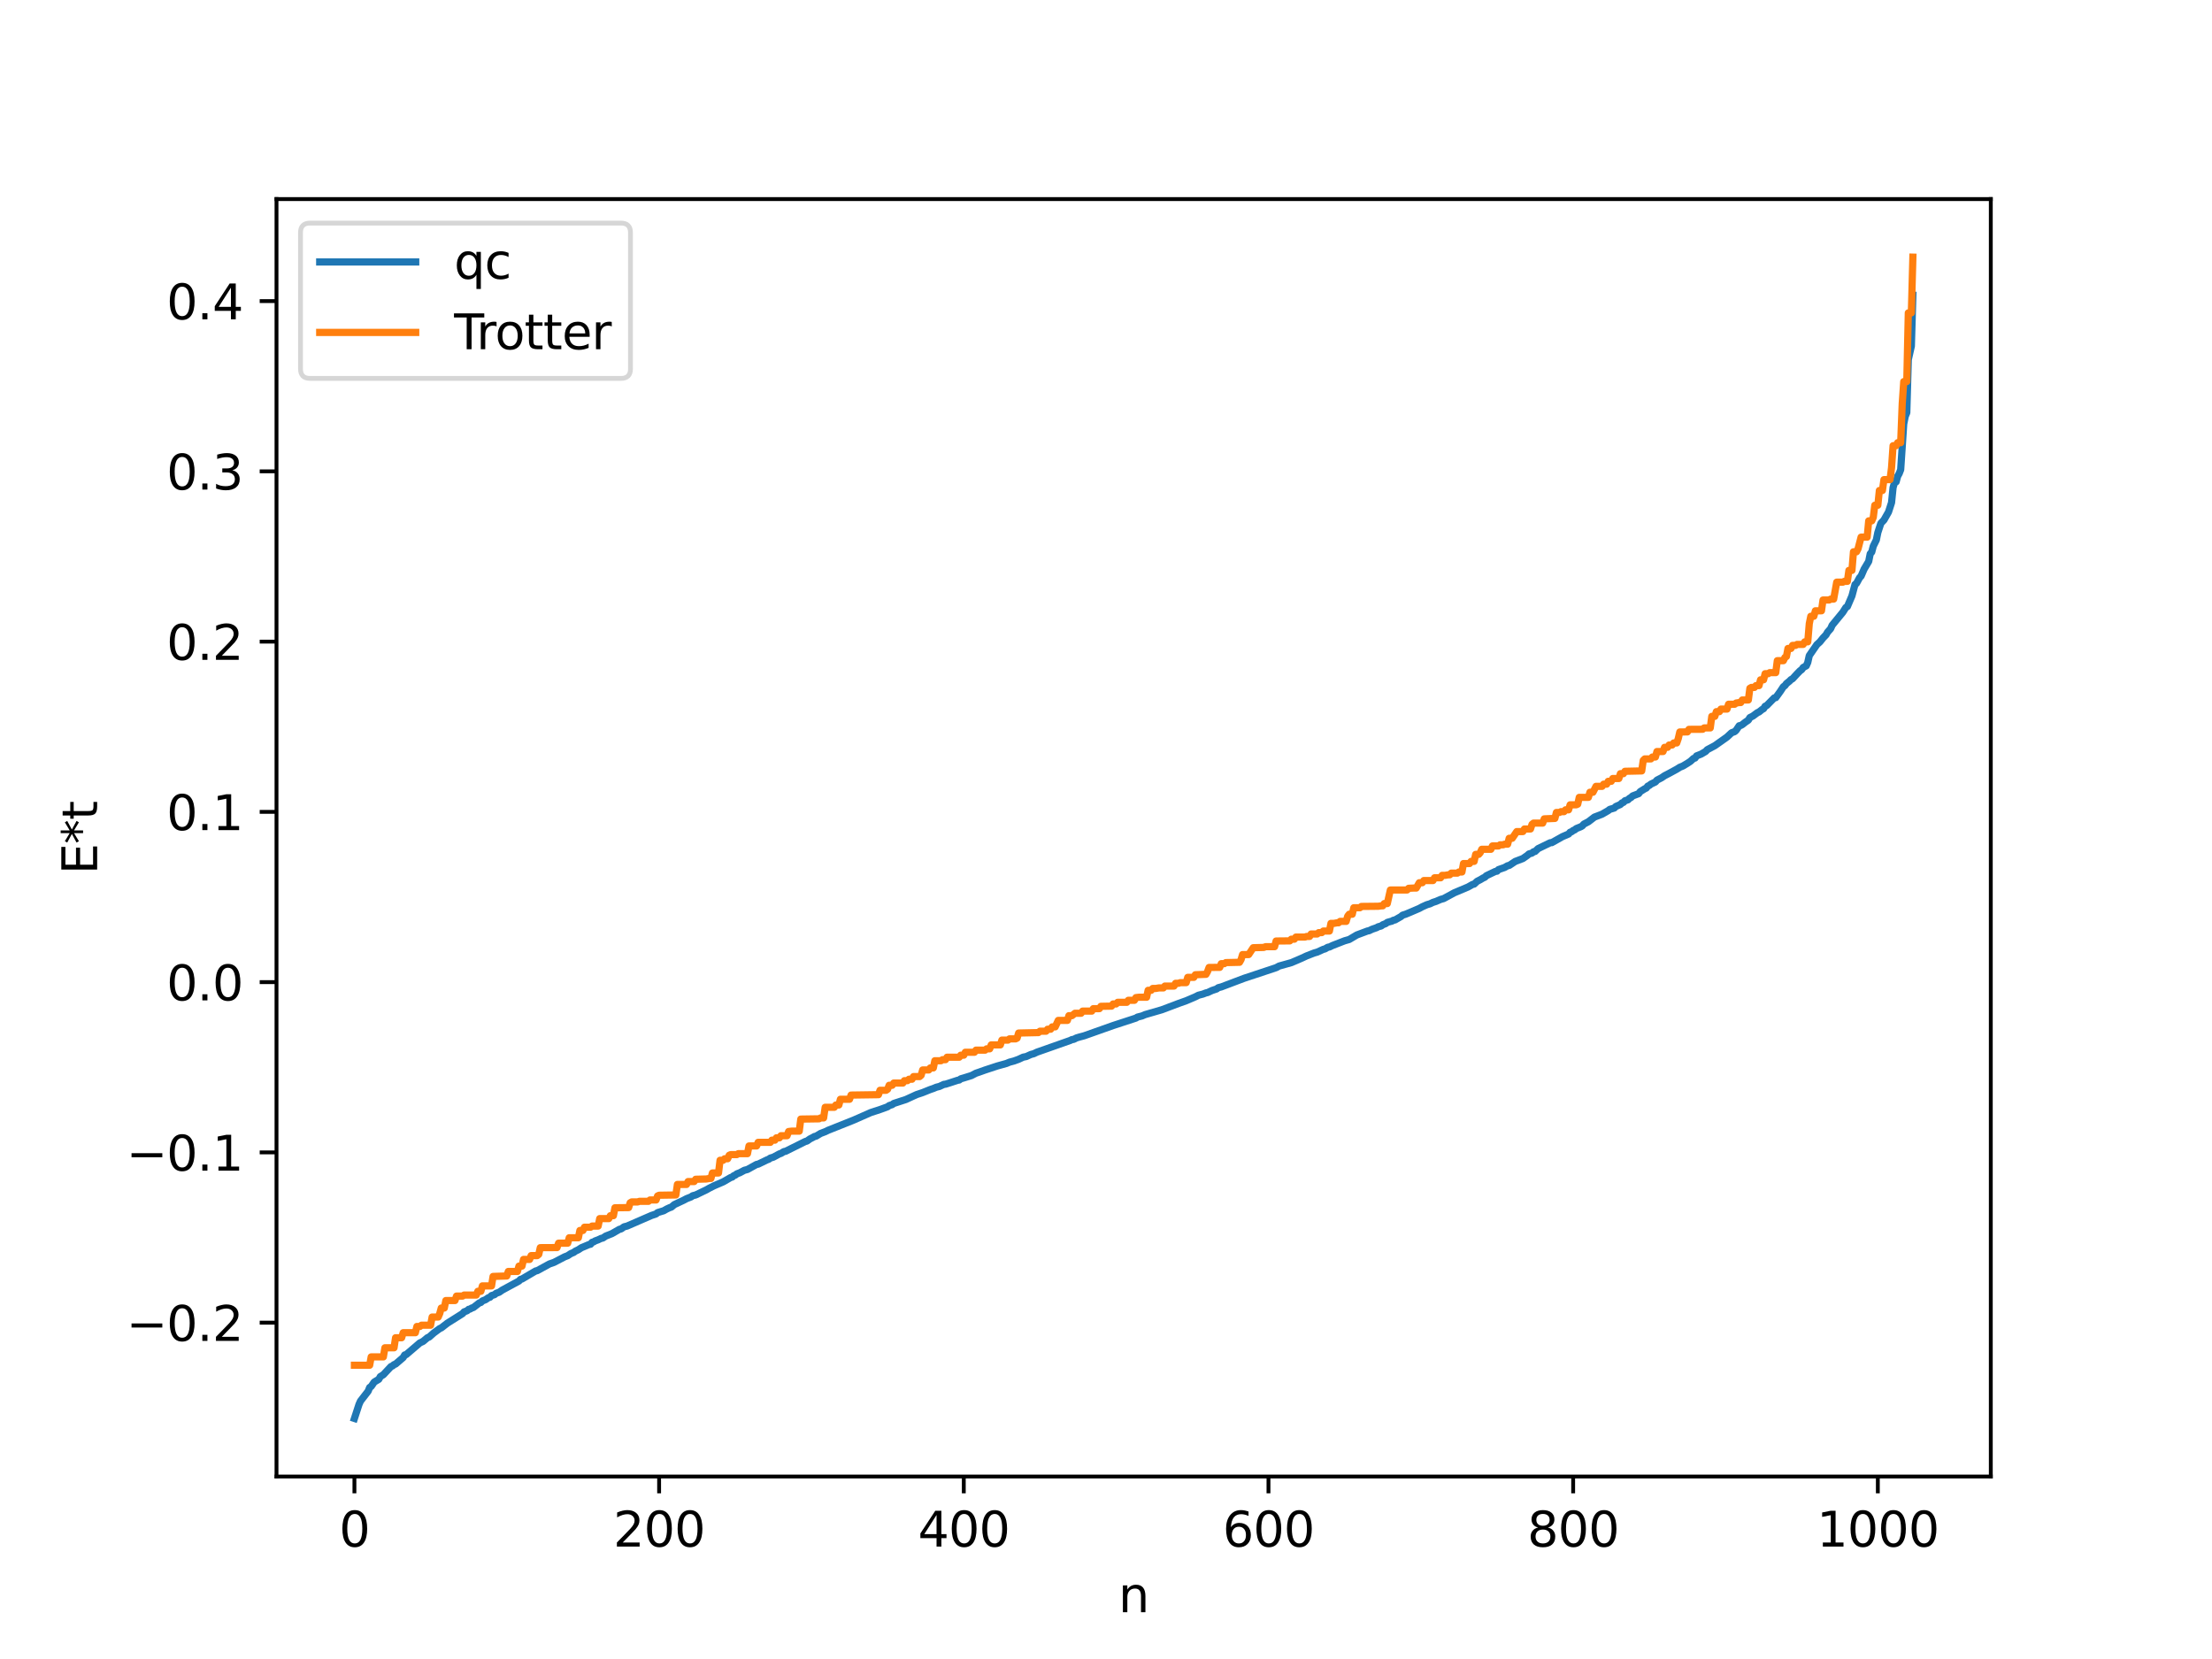 <?xml version="1.0" encoding="utf-8" standalone="no"?>
<!DOCTYPE svg PUBLIC "-//W3C//DTD SVG 1.1//EN"
  "http://www.w3.org/Graphics/SVG/1.1/DTD/svg11.dtd">
<svg xmlns:xlink="http://www.w3.org/1999/xlink" width="460.8pt" height="345.6pt" viewBox="0 0 460.8 345.6" xmlns="http://www.w3.org/2000/svg" version="1.1">
 <defs>
  <style type="text/css">*{stroke-linejoin: round; stroke-linecap: butt}</style>
 </defs>
 <g id="figure_1">
  <g id="patch_1">
   <path d="M 0 345.6 
L 460.8 345.6 
L 460.8 0 
L 0 0 
z
" style="fill: #ffffff"/>
  </g>
  <g id="axes_1">
   <g id="patch_2">
    <path d="M 57.6 307.584 
L 414.72 307.584 
L 414.72 41.472 
L 57.6 41.472 
z
" style="fill: #ffffff"/>
   </g>
   <g id="matplotlib.axis_1">
    <g id="xtick_1">
     <g id="line2d_1">
      <defs>
       <path id="m2628a1f11c" d="M 0 0 
L 0 3.5 
" style="stroke: #000000; stroke-width: 0.8"/>
      </defs>
      <g>
       <use xlink:href="#m2628a1f11c" x="73.833" y="307.584" style="stroke: #000000; stroke-width: 0.8"/>
      </g>
     </g>
     <g id="text_1">
      <!-- 0 -->
      <g transform="translate(70.651 322.182) scale(0.1 -0.1)">
       <defs>
        <path id="DejaVuSans-30" d="M 2034 4250 
Q 1547 4250 1301 3770 
Q 1056 3291 1056 2328 
Q 1056 1369 1301 889 
Q 1547 409 2034 409 
Q 2525 409 2770 889 
Q 3016 1369 3016 2328 
Q 3016 3291 2770 3770 
Q 2525 4250 2034 4250 
z
M 2034 4750 
Q 2819 4750 3233 4129 
Q 3647 3509 3647 2328 
Q 3647 1150 3233 529 
Q 2819 -91 2034 -91 
Q 1250 -91 836 529 
Q 422 1150 422 2328 
Q 422 3509 836 4129 
Q 1250 4750 2034 4750 
z
" transform="scale(0.016)"/>
       </defs>
       <use xlink:href="#DejaVuSans-30"/>
      </g>
     </g>
    </g>
    <g id="xtick_2">
     <g id="line2d_2">
      <g>
       <use xlink:href="#m2628a1f11c" x="137.304" y="307.584" style="stroke: #000000; stroke-width: 0.8"/>
      </g>
     </g>
     <g id="text_2">
      <!-- 200 -->
      <g transform="translate(127.76 322.182) scale(0.1 -0.1)">
       <defs>
        <path id="DejaVuSans-32" d="M 1228 531 
L 3431 531 
L 3431 0 
L 469 0 
L 469 531 
Q 828 903 1448 1529 
Q 2069 2156 2228 2338 
Q 2531 2678 2651 2914 
Q 2772 3150 2772 3378 
Q 2772 3750 2511 3984 
Q 2250 4219 1831 4219 
Q 1534 4219 1204 4116 
Q 875 4013 500 3803 
L 500 4441 
Q 881 4594 1212 4672 
Q 1544 4750 1819 4750 
Q 2544 4750 2975 4387 
Q 3406 4025 3406 3419 
Q 3406 3131 3298 2873 
Q 3191 2616 2906 2266 
Q 2828 2175 2409 1742 
Q 1991 1309 1228 531 
z
" transform="scale(0.016)"/>
       </defs>
       <use xlink:href="#DejaVuSans-32"/>
       <use xlink:href="#DejaVuSans-30" x="63.623"/>
       <use xlink:href="#DejaVuSans-30" x="127.246"/>
      </g>
     </g>
    </g>
    <g id="xtick_3">
     <g id="line2d_3">
      <g>
       <use xlink:href="#m2628a1f11c" x="200.775" y="307.584" style="stroke: #000000; stroke-width: 0.8"/>
      </g>
     </g>
     <g id="text_3">
      <!-- 400 -->
      <g transform="translate(191.231 322.182) scale(0.1 -0.1)">
       <defs>
        <path id="DejaVuSans-34" d="M 2419 4116 
L 825 1625 
L 2419 1625 
L 2419 4116 
z
M 2253 4666 
L 3047 4666 
L 3047 1625 
L 3713 1625 
L 3713 1100 
L 3047 1100 
L 3047 0 
L 2419 0 
L 2419 1100 
L 313 1100 
L 313 1709 
L 2253 4666 
z
" transform="scale(0.016)"/>
       </defs>
       <use xlink:href="#DejaVuSans-34"/>
       <use xlink:href="#DejaVuSans-30" x="63.623"/>
       <use xlink:href="#DejaVuSans-30" x="127.246"/>
      </g>
     </g>
    </g>
    <g id="xtick_4">
     <g id="line2d_4">
      <g>
       <use xlink:href="#m2628a1f11c" x="264.246" y="307.584" style="stroke: #000000; stroke-width: 0.8"/>
      </g>
     </g>
     <g id="text_4">
      <!-- 600 -->
      <g transform="translate(254.702 322.182) scale(0.1 -0.1)">
       <defs>
        <path id="DejaVuSans-36" d="M 2113 2584 
Q 1688 2584 1439 2293 
Q 1191 2003 1191 1497 
Q 1191 994 1439 701 
Q 1688 409 2113 409 
Q 2538 409 2786 701 
Q 3034 994 3034 1497 
Q 3034 2003 2786 2293 
Q 2538 2584 2113 2584 
z
M 3366 4563 
L 3366 3988 
Q 3128 4100 2886 4159 
Q 2644 4219 2406 4219 
Q 1781 4219 1451 3797 
Q 1122 3375 1075 2522 
Q 1259 2794 1537 2939 
Q 1816 3084 2150 3084 
Q 2853 3084 3261 2657 
Q 3669 2231 3669 1497 
Q 3669 778 3244 343 
Q 2819 -91 2113 -91 
Q 1303 -91 875 529 
Q 447 1150 447 2328 
Q 447 3434 972 4092 
Q 1497 4750 2381 4750 
Q 2619 4750 2861 4703 
Q 3103 4656 3366 4563 
z
" transform="scale(0.016)"/>
       </defs>
       <use xlink:href="#DejaVuSans-36"/>
       <use xlink:href="#DejaVuSans-30" x="63.623"/>
       <use xlink:href="#DejaVuSans-30" x="127.246"/>
      </g>
     </g>
    </g>
    <g id="xtick_5">
     <g id="line2d_5">
      <g>
       <use xlink:href="#m2628a1f11c" x="327.717" y="307.584" style="stroke: #000000; stroke-width: 0.8"/>
      </g>
     </g>
     <g id="text_5">
      <!-- 800 -->
      <g transform="translate(318.173 322.182) scale(0.1 -0.1)">
       <defs>
        <path id="DejaVuSans-38" d="M 2034 2216 
Q 1584 2216 1326 1975 
Q 1069 1734 1069 1313 
Q 1069 891 1326 650 
Q 1584 409 2034 409 
Q 2484 409 2743 651 
Q 3003 894 3003 1313 
Q 3003 1734 2745 1975 
Q 2488 2216 2034 2216 
z
M 1403 2484 
Q 997 2584 770 2862 
Q 544 3141 544 3541 
Q 544 4100 942 4425 
Q 1341 4750 2034 4750 
Q 2731 4750 3128 4425 
Q 3525 4100 3525 3541 
Q 3525 3141 3298 2862 
Q 3072 2584 2669 2484 
Q 3125 2378 3379 2068 
Q 3634 1759 3634 1313 
Q 3634 634 3220 271 
Q 2806 -91 2034 -91 
Q 1263 -91 848 271 
Q 434 634 434 1313 
Q 434 1759 690 2068 
Q 947 2378 1403 2484 
z
M 1172 3481 
Q 1172 3119 1398 2916 
Q 1625 2713 2034 2713 
Q 2441 2713 2670 2916 
Q 2900 3119 2900 3481 
Q 2900 3844 2670 4047 
Q 2441 4250 2034 4250 
Q 1625 4250 1398 4047 
Q 1172 3844 1172 3481 
z
" transform="scale(0.016)"/>
       </defs>
       <use xlink:href="#DejaVuSans-38"/>
       <use xlink:href="#DejaVuSans-30" x="63.623"/>
       <use xlink:href="#DejaVuSans-30" x="127.246"/>
      </g>
     </g>
    </g>
    <g id="xtick_6">
     <g id="line2d_6">
      <g>
       <use xlink:href="#m2628a1f11c" x="391.188" y="307.584" style="stroke: #000000; stroke-width: 0.8"/>
      </g>
     </g>
     <g id="text_6">
      <!-- 1000 -->
      <g transform="translate(378.463 322.182) scale(0.1 -0.1)">
       <defs>
        <path id="DejaVuSans-31" d="M 794 531 
L 1825 531 
L 1825 4091 
L 703 3866 
L 703 4441 
L 1819 4666 
L 2450 4666 
L 2450 531 
L 3481 531 
L 3481 0 
L 794 0 
L 794 531 
z
" transform="scale(0.016)"/>
       </defs>
       <use xlink:href="#DejaVuSans-31"/>
       <use xlink:href="#DejaVuSans-30" x="63.623"/>
       <use xlink:href="#DejaVuSans-30" x="127.246"/>
       <use xlink:href="#DejaVuSans-30" x="190.869"/>
      </g>
     </g>
    </g>
    <g id="text_7">
     <!-- n -->
     <g transform="translate(232.991 335.861) scale(0.1 -0.1)">
      <defs>
       <path id="DejaVuSans-6e" d="M 3513 2113 
L 3513 0 
L 2938 0 
L 2938 2094 
Q 2938 2591 2744 2837 
Q 2550 3084 2163 3084 
Q 1697 3084 1428 2787 
Q 1159 2491 1159 1978 
L 1159 0 
L 581 0 
L 581 3500 
L 1159 3500 
L 1159 2956 
Q 1366 3272 1645 3428 
Q 1925 3584 2291 3584 
Q 2894 3584 3203 3211 
Q 3513 2838 3513 2113 
z
" transform="scale(0.016)"/>
      </defs>
      <use xlink:href="#DejaVuSans-6e"/>
     </g>
    </g>
   </g>
   <g id="matplotlib.axis_2">
    <g id="ytick_1">
     <g id="line2d_7">
      <defs>
       <path id="ma7d7e58a22" d="M 0 0 
L -3.5 0 
" style="stroke: #000000; stroke-width: 0.8"/>
      </defs>
      <g>
       <use xlink:href="#ma7d7e58a22" x="57.6" y="275.534" style="stroke: #000000; stroke-width: 0.8"/>
      </g>
     </g>
     <g id="text_8">
      <!-- −0.2 -->
      <g transform="translate(26.317 279.334) scale(0.1 -0.1)">
       <defs>
        <path id="DejaVuSans-2212" d="M 678 2272 
L 4684 2272 
L 4684 1741 
L 678 1741 
L 678 2272 
z
" transform="scale(0.016)"/>
        <path id="DejaVuSans-2e" d="M 684 794 
L 1344 794 
L 1344 0 
L 684 0 
L 684 794 
z
" transform="scale(0.016)"/>
       </defs>
       <use xlink:href="#DejaVuSans-2212"/>
       <use xlink:href="#DejaVuSans-30" x="83.789"/>
       <use xlink:href="#DejaVuSans-2e" x="147.412"/>
       <use xlink:href="#DejaVuSans-32" x="179.199"/>
      </g>
     </g>
    </g>
    <g id="ytick_2">
     <g id="line2d_8">
      <g>
       <use xlink:href="#ma7d7e58a22" x="57.6" y="240.065" style="stroke: #000000; stroke-width: 0.8"/>
      </g>
     </g>
     <g id="text_9">
      <!-- −0.1 -->
      <g transform="translate(26.317 243.865) scale(0.1 -0.1)">
       <use xlink:href="#DejaVuSans-2212"/>
       <use xlink:href="#DejaVuSans-30" x="83.789"/>
       <use xlink:href="#DejaVuSans-2e" x="147.412"/>
       <use xlink:href="#DejaVuSans-31" x="179.199"/>
      </g>
     </g>
    </g>
    <g id="ytick_3">
     <g id="line2d_9">
      <g>
       <use xlink:href="#ma7d7e58a22" x="57.6" y="204.596" style="stroke: #000000; stroke-width: 0.8"/>
      </g>
     </g>
     <g id="text_10">
      <!-- 0.0 -->
      <g transform="translate(34.697 208.395) scale(0.1 -0.1)">
       <use xlink:href="#DejaVuSans-30"/>
       <use xlink:href="#DejaVuSans-2e" x="63.623"/>
       <use xlink:href="#DejaVuSans-30" x="95.41"/>
      </g>
     </g>
    </g>
    <g id="ytick_4">
     <g id="line2d_10">
      <g>
       <use xlink:href="#ma7d7e58a22" x="57.6" y="169.127" style="stroke: #000000; stroke-width: 0.8"/>
      </g>
     </g>
     <g id="text_11">
      <!-- 0.1 -->
      <g transform="translate(34.697 172.926) scale(0.1 -0.1)">
       <use xlink:href="#DejaVuSans-30"/>
       <use xlink:href="#DejaVuSans-2e" x="63.623"/>
       <use xlink:href="#DejaVuSans-31" x="95.41"/>
      </g>
     </g>
    </g>
    <g id="ytick_5">
     <g id="line2d_11">
      <g>
       <use xlink:href="#ma7d7e58a22" x="57.6" y="133.658" style="stroke: #000000; stroke-width: 0.8"/>
      </g>
     </g>
     <g id="text_12">
      <!-- 0.2 -->
      <g transform="translate(34.697 137.457) scale(0.1 -0.1)">
       <use xlink:href="#DejaVuSans-30"/>
       <use xlink:href="#DejaVuSans-2e" x="63.623"/>
       <use xlink:href="#DejaVuSans-32" x="95.41"/>
      </g>
     </g>
    </g>
    <g id="ytick_6">
     <g id="line2d_12">
      <g>
       <use xlink:href="#ma7d7e58a22" x="57.6" y="98.189" style="stroke: #000000; stroke-width: 0.8"/>
      </g>
     </g>
     <g id="text_13">
      <!-- 0.3 -->
      <g transform="translate(34.697 101.988) scale(0.1 -0.1)">
       <defs>
        <path id="DejaVuSans-33" d="M 2597 2516 
Q 3050 2419 3304 2112 
Q 3559 1806 3559 1356 
Q 3559 666 3084 287 
Q 2609 -91 1734 -91 
Q 1441 -91 1130 -33 
Q 819 25 488 141 
L 488 750 
Q 750 597 1062 519 
Q 1375 441 1716 441 
Q 2309 441 2620 675 
Q 2931 909 2931 1356 
Q 2931 1769 2642 2001 
Q 2353 2234 1838 2234 
L 1294 2234 
L 1294 2753 
L 1863 2753 
Q 2328 2753 2575 2939 
Q 2822 3125 2822 3475 
Q 2822 3834 2567 4026 
Q 2313 4219 1838 4219 
Q 1578 4219 1281 4162 
Q 984 4106 628 3988 
L 628 4550 
Q 988 4650 1302 4700 
Q 1616 4750 1894 4750 
Q 2613 4750 3031 4423 
Q 3450 4097 3450 3541 
Q 3450 3153 3228 2886 
Q 3006 2619 2597 2516 
z
" transform="scale(0.016)"/>
       </defs>
       <use xlink:href="#DejaVuSans-30"/>
       <use xlink:href="#DejaVuSans-2e" x="63.623"/>
       <use xlink:href="#DejaVuSans-33" x="95.41"/>
      </g>
     </g>
    </g>
    <g id="ytick_7">
     <g id="line2d_13">
      <g>
       <use xlink:href="#ma7d7e58a22" x="57.6" y="62.72" style="stroke: #000000; stroke-width: 0.8"/>
      </g>
     </g>
     <g id="text_14">
      <!-- 0.4 -->
      <g transform="translate(34.697 66.519) scale(0.1 -0.1)">
       <use xlink:href="#DejaVuSans-30"/>
       <use xlink:href="#DejaVuSans-2e" x="63.623"/>
       <use xlink:href="#DejaVuSans-34" x="95.41"/>
      </g>
     </g>
    </g>
    <g id="text_15">
     <!-- E*t -->
     <g transform="translate(20.238 182.148) rotate(-90) scale(0.1 -0.1)">
      <defs>
       <path id="DejaVuSans-45" d="M 628 4666 
L 3578 4666 
L 3578 4134 
L 1259 4134 
L 1259 2753 
L 3481 2753 
L 3481 2222 
L 1259 2222 
L 1259 531 
L 3634 531 
L 3634 0 
L 628 0 
L 628 4666 
z
" transform="scale(0.016)"/>
       <path id="DejaVuSans-2a" d="M 3009 3897 
L 1888 3291 
L 3009 2681 
L 2828 2375 
L 1778 3009 
L 1778 1831 
L 1422 1831 
L 1422 3009 
L 372 2375 
L 191 2681 
L 1313 3291 
L 191 3897 
L 372 4206 
L 1422 3572 
L 1422 4750 
L 1778 4750 
L 1778 3572 
L 2828 4206 
L 3009 3897 
z
" transform="scale(0.016)"/>
       <path id="DejaVuSans-74" d="M 1172 4494 
L 1172 3500 
L 2356 3500 
L 2356 3053 
L 1172 3053 
L 1172 1153 
Q 1172 725 1289 603 
Q 1406 481 1766 481 
L 2356 481 
L 2356 0 
L 1766 0 
Q 1100 0 847 248 
Q 594 497 594 1153 
L 594 3053 
L 172 3053 
L 172 3500 
L 594 3500 
L 594 4494 
L 1172 4494 
z
" transform="scale(0.016)"/>
      </defs>
      <use xlink:href="#DejaVuSans-45"/>
      <use xlink:href="#DejaVuSans-2a" x="63.184"/>
      <use xlink:href="#DejaVuSans-74" x="113.184"/>
     </g>
    </g>
   </g>
   <g id="line2d_14">
    <path d="M 73.833 295.488 
L 74.785 292.566 
L 75.102 291.859 
L 76.689 289.814 
L 77.006 289.036 
L 77.324 288.82 
L 77.958 287.902 
L 78.91 287.333 
L 79.228 286.77 
L 79.862 286.375 
L 81.449 284.677 
L 81.767 284.556 
L 82.084 284.268 
L 82.401 284.162 
L 83.988 282.801 
L 84.305 282.257 
L 84.623 282.181 
L 87.479 279.739 
L 88.114 279.448 
L 89.066 278.651 
L 89.383 278.546 
L 90.335 277.698 
L 91.605 276.759 
L 91.922 276.627 
L 93.191 275.644 
L 96.365 273.644 
L 96.682 273.285 
L 97.317 273.047 
L 97.634 272.757 
L 97.952 272.696 
L 98.269 272.477 
L 98.586 272.4 
L 99.856 271.417 
L 100.173 271.327 
L 100.491 271.007 
L 101.125 270.762 
L 101.76 270.329 
L 102.077 270.241 
L 102.395 269.893 
L 103.029 269.702 
L 103.347 269.421 
L 103.981 269.2 
L 104.616 268.756 
L 108.107 266.863 
L 108.424 266.519 
L 108.742 266.439 
L 111.598 264.76 
L 111.915 264.701 
L 114.454 263.309 
L 115.406 262.978 
L 117.628 261.822 
L 118.262 261.578 
L 118.897 261.159 
L 119.532 260.889 
L 119.849 260.645 
L 120.484 260.342 
L 121.119 259.922 
L 121.753 259.662 
L 122.705 259.26 
L 123.023 259.199 
L 123.34 258.793 
L 123.658 258.709 
L 123.975 258.509 
L 124.61 258.274 
L 125.244 257.97 
L 125.562 257.92 
L 126.196 257.495 
L 127.466 256.992 
L 129.053 256.08 
L 129.37 256.018 
L 130.005 255.57 
L 130.639 255.41 
L 135.717 253.202 
L 136.669 252.887 
L 136.986 252.608 
L 138.256 252.225 
L 138.891 251.86 
L 139.525 251.566 
L 139.843 251.472 
L 140.477 250.939 
L 142.381 250.046 
L 143.016 249.708 
L 143.968 249.336 
L 144.286 249.097 
L 144.92 248.936 
L 147.142 247.87 
L 147.777 247.509 
L 148.729 247.028 
L 150.633 246.212 
L 152.22 245.296 
L 152.537 245.202 
L 152.854 244.912 
L 153.172 244.804 
L 153.489 244.54 
L 154.124 244.3 
L 155.076 243.789 
L 155.71 243.624 
L 157.615 242.567 
L 157.932 242.519 
L 159.836 241.6 
L 160.153 241.493 
L 160.471 241.25 
L 161.105 241.06 
L 162.375 240.372 
L 162.692 240.275 
L 163.327 239.887 
L 163.644 239.841 
L 167.77 237.787 
L 168.087 237.712 
L 168.722 237.262 
L 169.357 236.94 
L 169.674 236.749 
L 169.991 236.692 
L 170.943 236.116 
L 171.896 235.755 
L 172.53 235.45 
L 177.291 233.553 
L 177.925 233.295 
L 181.416 231.756 
L 183.32 231.14 
L 184.907 230.56 
L 185.224 230.315 
L 185.859 230.113 
L 186.177 229.874 
L 188.715 229.048 
L 189.667 228.611 
L 190.937 228.027 
L 192.206 227.604 
L 193.793 226.966 
L 194.428 226.752 
L 195.062 226.486 
L 195.697 226.326 
L 196.649 225.886 
L 196.967 225.86 
L 197.919 225.559 
L 199.505 225.039 
L 199.823 224.988 
L 200.14 224.739 
L 200.775 224.556 
L 202.362 224.062 
L 203.314 223.567 
L 203.948 223.356 
L 205.218 222.901 
L 207.757 222.066 
L 209.661 221.535 
L 210.296 221.271 
L 211.248 221.017 
L 212.2 220.669 
L 213.152 220.225 
L 213.786 220.1 
L 214.739 219.669 
L 215.373 219.498 
L 216.008 219.187 
L 216.643 218.965 
L 222.99 216.728 
L 223.307 216.555 
L 223.624 216.533 
L 224.259 216.217 
L 224.894 216.028 
L 225.846 215.776 
L 231.876 213.639 
L 236.636 212.085 
L 236.953 211.879 
L 237.905 211.636 
L 238.54 211.364 
L 242.031 210.351 
L 245.522 209.033 
L 247.109 208.469 
L 249.013 207.656 
L 249.648 207.327 
L 250.6 207.082 
L 251.234 206.836 
L 251.552 206.774 
L 252.504 206.331 
L 253.456 206.015 
L 253.773 205.757 
L 254.408 205.597 
L 259.168 203.797 
L 265.833 201.587 
L 266.467 201.244 
L 269.006 200.536 
L 270.276 199.997 
L 271.228 199.581 
L 272.18 199.137 
L 273.767 198.521 
L 274.401 198.342 
L 275.671 197.763 
L 275.988 197.687 
L 276.623 197.321 
L 276.94 197.281 
L 277.575 196.97 
L 280.114 195.983 
L 281.066 195.711 
L 282.653 194.772 
L 284.874 193.94 
L 285.191 193.888 
L 285.826 193.58 
L 286.778 193.252 
L 287.096 193.066 
L 287.73 192.897 
L 288.048 192.648 
L 288.682 192.4 
L 289 192.15 
L 289.634 191.969 
L 289.952 191.896 
L 290.269 191.698 
L 290.586 191.655 
L 291.856 190.929 
L 292.173 190.649 
L 292.808 190.451 
L 293.76 190.056 
L 295.664 189.238 
L 296.299 188.891 
L 297.251 188.468 
L 297.886 188.281 
L 298.52 187.979 
L 299.155 187.776 
L 300.107 187.365 
L 300.742 187.189 
L 302.963 185.981 
L 305.82 184.777 
L 306.772 184.238 
L 307.089 184.175 
L 307.724 183.586 
L 308.358 183.263 
L 308.993 182.884 
L 309.31 182.756 
L 309.628 182.432 
L 311.532 181.526 
L 311.849 181.486 
L 312.167 181.153 
L 313.436 180.713 
L 314.071 180.343 
L 314.388 180.296 
L 315.658 179.45 
L 317.244 178.849 
L 318.196 178.181 
L 318.514 177.892 
L 319.148 177.711 
L 319.466 177.439 
L 319.783 177.379 
L 320.418 176.778 
L 322.957 175.55 
L 323.274 175.534 
L 325.496 174.285 
L 326.765 173.742 
L 327.082 173.368 
L 327.4 173.266 
L 327.717 173.002 
L 328.034 172.886 
L 328.352 172.615 
L 329.304 172.228 
L 329.621 172.046 
L 329.939 171.681 
L 330.891 171.183 
L 332.16 170.208 
L 332.795 169.972 
L 333.747 169.603 
L 335.016 168.869 
L 335.334 168.608 
L 335.968 168.425 
L 336.286 168.327 
L 336.603 168.006 
L 337.555 167.595 
L 337.872 167.27 
L 338.19 167.153 
L 338.507 166.813 
L 339.142 166.614 
L 339.459 166.294 
L 339.777 166.135 
L 340.094 165.81 
L 341.363 165.336 
L 341.681 164.91 
L 342.633 164.318 
L 342.95 164.169 
L 343.267 163.759 
L 343.585 163.621 
L 343.902 163.353 
L 344.854 162.903 
L 345.172 162.521 
L 346.124 162.03 
L 346.758 161.601 
L 347.71 161.106 
L 349.297 160.242 
L 349.932 159.838 
L 350.567 159.581 
L 351.519 159.01 
L 352.153 158.59 
L 352.788 158.005 
L 353.105 157.922 
L 353.423 157.467 
L 354.375 157.094 
L 355.327 156.536 
L 355.644 156.181 
L 357.231 155.335 
L 359.77 153.538 
L 360.722 152.646 
L 361.357 152.419 
L 361.674 152.123 
L 362.309 151.183 
L 362.626 151.128 
L 362.943 150.951 
L 363.578 150.449 
L 364.213 150.017 
L 364.53 149.484 
L 365.165 149.16 
L 366.117 148.452 
L 366.434 148.319 
L 367.069 147.805 
L 367.386 147.635 
L 367.704 147.123 
L 368.021 146.992 
L 369.608 145.384 
L 369.925 145.336 
L 370.877 144.018 
L 371.512 143.05 
L 371.829 142.835 
L 372.147 142.404 
L 372.781 141.895 
L 373.099 141.567 
L 373.416 141.404 
L 374.368 140.367 
L 375.003 139.715 
L 375.32 139.506 
L 375.638 139.048 
L 376.272 138.708 
L 376.59 137.995 
L 376.907 136.575 
L 378.494 134.279 
L 379.129 133.705 
L 379.763 132.906 
L 380.398 132.24 
L 380.715 131.689 
L 381.35 130.97 
L 381.667 130.258 
L 383.889 127.551 
L 384.524 126.552 
L 384.841 126.365 
L 385.793 124.144 
L 386.428 121.768 
L 386.745 121.523 
L 387.38 120.352 
L 387.697 120.02 
L 388.332 118.547 
L 389.284 116.948 
L 389.601 115.367 
L 389.919 114.998 
L 390.236 113.777 
L 390.871 112.493 
L 391.188 110.933 
L 391.823 109.004 
L 392.458 108.335 
L 393.41 106.661 
L 394.044 104.7 
L 394.362 101.573 
L 394.679 100.462 
L 394.996 100.38 
L 395.314 99.213 
L 395.631 98.648 
L 395.948 97.835 
L 396.583 88.299 
L 396.9 86.727 
L 397.218 85.968 
L 397.535 74.907 
L 398.17 72.1 
L 398.487 61.508 
L 398.487 61.508 
" clip-path="url(#p51b6025a6f)" style="fill: none; stroke: #1f77b4; stroke-width: 1.5; stroke-linecap: square"/>
   </g>
   <g id="line2d_15">
    <path d="M 73.833 284.402 
L 77.006 284.402 
L 77.324 282.666 
L 79.862 282.666 
L 80.18 280.771 
L 82.084 280.771 
L 82.401 278.678 
L 83.671 278.678 
L 83.988 277.628 
L 86.527 277.628 
L 86.844 276.327 
L 87.479 276.327 
L 87.796 276.067 
L 89.7 276.067 
L 90.018 274.364 
L 91.287 274.364 
L 91.605 273.626 
L 91.922 272.49 
L 92.557 272.49 
L 92.874 270.929 
L 94.778 270.929 
L 95.096 269.998 
L 96.365 269.998 
L 96.682 269.781 
L 99.221 269.781 
L 99.539 269.004 
L 100.173 269.004 
L 100.491 267.874 
L 102.395 267.874 
L 102.712 265.904 
L 105.568 265.811 
L 105.886 264.87 
L 107.79 264.87 
L 108.107 263.754 
L 108.742 263.754 
L 109.059 262.361 
L 110.329 262.361 
L 110.646 261.568 
L 111.915 261.568 
L 112.233 261.303 
L 112.55 259.911 
L 116.041 259.893 
L 116.358 258.976 
L 118.262 258.976 
L 118.58 257.849 
L 120.484 257.849 
L 120.801 256.331 
L 121.436 256.331 
L 121.753 255.65 
L 123.023 255.65 
L 123.34 255.412 
L 124.61 255.412 
L 124.927 253.857 
L 126.831 253.857 
L 127.148 253.253 
L 127.783 253.253 
L 128.1 251.602 
L 130.957 251.565 
L 131.274 250.565 
L 131.591 250.386 
L 132.861 250.386 
L 133.178 250.259 
L 135.082 250.259 
L 135.4 249.98 
L 136.669 249.98 
L 136.986 249.137 
L 137.304 248.989 
L 140.795 248.933 
L 141.112 246.743 
L 143.016 246.743 
L 143.334 246.139 
L 144.603 246.139 
L 144.92 245.661 
L 147.142 245.604 
L 147.777 245.493 
L 148.094 245.493 
L 148.411 244.353 
L 149.681 244.353 
L 149.998 241.708 
L 150.633 241.708 
L 150.95 241.388 
L 151.585 241.388 
L 151.902 240.666 
L 152.22 240.526 
L 153.489 240.526 
L 153.806 240.329 
L 155.71 240.329 
L 156.028 238.726 
L 157.615 238.719 
L 157.932 237.972 
L 160.471 237.972 
L 160.788 237.519 
L 161.423 237.519 
L 161.74 237.03 
L 162.375 237.03 
L 162.692 236.589 
L 163.962 236.589 
L 164.279 235.715 
L 164.914 235.639 
L 166.5 235.639 
L 166.818 233.126 
L 170.626 233.069 
L 170.943 232.885 
L 171.578 232.885 
L 171.896 230.669 
L 173.8 230.669 
L 174.117 230.193 
L 174.752 230.193 
L 175.069 228.999 
L 176.973 228.999 
L 177.291 228.125 
L 183.003 228.041 
L 183.32 227.126 
L 184.59 227.126 
L 184.907 226.904 
L 185.224 226.087 
L 185.859 226.087 
L 186.177 225.622 
L 188.081 225.622 
L 188.398 225.125 
L 189.033 225.125 
L 189.35 224.826 
L 189.985 224.826 
L 190.302 224.272 
L 191.572 224.272 
L 191.889 223.996 
L 192.206 222.893 
L 193.476 222.893 
L 193.793 222.471 
L 194.428 222.471 
L 194.745 220.972 
L 196.015 220.972 
L 196.332 220.749 
L 196.967 220.749 
L 197.284 220.238 
L 199.823 220.238 
L 200.14 219.816 
L 200.775 219.816 
L 201.092 219.203 
L 202.996 219.203 
L 203.314 218.763 
L 205.218 218.763 
L 205.535 218.493 
L 206.17 218.493 
L 206.487 217.672 
L 208.391 217.672 
L 208.709 216.673 
L 209.978 216.673 
L 210.296 216.416 
L 211.565 216.416 
L 211.882 216.26 
L 212.2 215.2 
L 216.325 215.108 
L 216.643 214.818 
L 217.912 214.818 
L 218.229 214.41 
L 218.864 214.41 
L 219.181 213.919 
L 219.816 213.919 
L 220.451 212.569 
L 222.355 212.569 
L 222.672 211.583 
L 223.307 211.583 
L 223.942 211.079 
L 225.211 211.079 
L 225.529 210.634 
L 227.433 210.634 
L 227.75 210.122 
L 229.02 210.122 
L 229.337 209.635 
L 231.558 209.595 
L 231.876 209.144 
L 232.51 209.144 
L 232.828 208.802 
L 234.732 208.802 
L 235.049 208.38 
L 236.319 208.38 
L 236.636 207.817 
L 237.271 207.744 
L 238.858 207.744 
L 239.175 206.298 
L 239.81 206.298 
L 240.127 205.916 
L 240.762 205.916 
L 241.396 205.804 
L 242.348 205.804 
L 242.666 205.414 
L 244.57 205.414 
L 244.887 204.842 
L 245.522 204.842 
L 245.839 204.701 
L 247.109 204.701 
L 247.426 203.604 
L 248.696 203.604 
L 249.013 203.057 
L 251.234 202.968 
L 251.552 202.399 
L 251.869 201.536 
L 254.091 201.522 
L 254.408 200.753 
L 255.043 200.753 
L 255.36 200.528 
L 258.216 200.464 
L 258.534 199.902 
L 258.851 198.852 
L 260.12 198.852 
L 261.072 197.427 
L 263.294 197.366 
L 263.611 197.215 
L 265.515 197.215 
L 265.833 196.031 
L 268.689 196.002 
L 269.006 195.649 
L 269.641 195.649 
L 269.958 195.21 
L 271.862 195.21 
L 272.18 195.08 
L 272.815 195.08 
L 273.132 194.566 
L 274.401 194.566 
L 274.719 194.281 
L 275.353 194.281 
L 275.671 193.953 
L 276.94 193.953 
L 277.258 192.352 
L 277.892 192.352 
L 278.527 192.235 
L 278.844 192.235 
L 279.162 191.943 
L 280.431 191.943 
L 280.748 190.854 
L 281.066 190.452 
L 281.7 190.452 
L 282.018 189.104 
L 283.287 189.104 
L 283.605 188.828 
L 287.096 188.791 
L 287.73 188.703 
L 288.048 188.703 
L 288.365 188.23 
L 289 188.23 
L 289.634 185.407 
L 293.125 185.395 
L 293.443 185.049 
L 294.395 185.001 
L 295.029 185.001 
L 295.664 183.889 
L 296.299 183.889 
L 296.616 183.433 
L 298.52 183.433 
L 298.838 182.862 
L 300.107 182.862 
L 300.424 182.35 
L 301.059 182.35 
L 301.694 182.238 
L 302.011 182.238 
L 302.329 181.888 
L 303.598 181.888 
L 303.915 181.65 
L 304.55 181.65 
L 304.867 179.892 
L 306.137 179.892 
L 306.454 179.441 
L 307.089 179.441 
L 307.406 177.984 
L 308.041 177.984 
L 308.358 177.626 
L 308.676 176.925 
L 310.58 176.925 
L 310.897 176.228 
L 312.167 176.228 
L 312.484 175.994 
L 313.119 175.994 
L 313.436 175.856 
L 314.071 175.856 
L 314.388 174.63 
L 315.023 174.63 
L 315.975 173.231 
L 317.244 173.231 
L 317.562 172.691 
L 318.831 172.691 
L 319.148 171.727 
L 319.466 171.468 
L 321.37 171.468 
L 321.687 170.583 
L 323.909 170.492 
L 324.226 169.251 
L 324.861 169.251 
L 325.178 169.081 
L 325.813 169.081 
L 326.13 168.7 
L 326.765 168.7 
L 327.082 167.662 
L 328.352 167.662 
L 328.669 167.522 
L 328.986 166.104 
L 330.891 166.104 
L 331.208 165.043 
L 331.843 165.043 
L 332.477 163.811 
L 333.747 163.811 
L 334.064 163.357 
L 334.699 163.357 
L 335.016 162.763 
L 335.651 162.763 
L 335.968 162.178 
L 337.238 162.178 
L 337.555 161.173 
L 338.19 161.173 
L 338.507 160.674 
L 341.998 160.597 
L 342.315 158.408 
L 342.633 158.095 
L 343.902 158.095 
L 344.22 157.699 
L 344.854 157.699 
L 345.172 156.557 
L 346.441 156.557 
L 346.758 155.684 
L 347.393 155.684 
L 347.71 155.196 
L 348.345 155.196 
L 348.662 154.772 
L 349.297 154.772 
L 349.615 153.85 
L 349.932 152.481 
L 351.519 152.472 
L 351.836 151.938 
L 354.692 151.92 
L 355.01 151.639 
L 356.279 151.639 
L 356.596 149.23 
L 357.231 149.23 
L 357.548 148.248 
L 358.183 148.248 
L 358.5 147.715 
L 359.77 147.715 
L 360.087 146.709 
L 361.357 146.709 
L 361.674 146.45 
L 362.309 146.355 
L 362.626 146.355 
L 362.943 145.819 
L 364.213 145.819 
L 364.53 143.382 
L 364.848 143.202 
L 365.482 143.202 
L 365.8 142.825 
L 366.434 142.825 
L 366.752 141.615 
L 367.386 141.615 
L 367.704 140.347 
L 368.339 140.347 
L 368.656 140.122 
L 369.925 140.122 
L 370.243 137.632 
L 371.512 137.632 
L 371.829 136.964 
L 372.147 136.761 
L 372.464 135.086 
L 373.099 135.086 
L 373.416 134.449 
L 374.051 134.449 
L 374.368 134.242 
L 375.638 134.242 
L 375.955 133.706 
L 376.59 133.706 
L 376.907 129.901 
L 377.224 128.378 
L 377.859 128.378 
L 378.177 127.239 
L 379.446 127.239 
L 379.763 124.996 
L 381.033 124.996 
L 381.35 124.803 
L 381.985 124.803 
L 382.62 121.276 
L 383.889 121.276 
L 384.206 121.107 
L 384.841 121.107 
L 385.158 118.827 
L 385.793 118.827 
L 386.11 114.946 
L 386.745 114.946 
L 387.062 114.337 
L 387.697 111.898 
L 388.967 111.898 
L 389.284 108.506 
L 389.919 108.506 
L 390.236 107.771 
L 390.553 105.252 
L 391.188 105.252 
L 391.505 102.18 
L 392.14 102.18 
L 392.458 99.919 
L 393.727 99.919 
L 394.044 97.423 
L 394.362 92.85 
L 394.996 92.85 
L 395.314 92.225 
L 395.948 92.225 
L 396.266 84.136 
L 396.583 79.495 
L 397.218 79.495 
L 397.535 65.179 
L 398.17 65.179 
L 398.487 53.568 
L 398.487 53.568 
" clip-path="url(#p51b6025a6f)" style="fill: none; stroke: #ff7f0e; stroke-width: 1.5; stroke-linecap: square"/>
   </g>
   <g id="patch_3">
    <path d="M 57.6 307.584 
L 57.6 41.472 
" style="fill: none; stroke: #000000; stroke-width: 0.8; stroke-linejoin: miter; stroke-linecap: square"/>
   </g>
   <g id="patch_4">
    <path d="M 414.72 307.584 
L 414.72 41.472 
" style="fill: none; stroke: #000000; stroke-width: 0.8; stroke-linejoin: miter; stroke-linecap: square"/>
   </g>
   <g id="patch_5">
    <path d="M 57.6 307.584 
L 414.72 307.584 
" style="fill: none; stroke: #000000; stroke-width: 0.8; stroke-linejoin: miter; stroke-linecap: square"/>
   </g>
   <g id="patch_6">
    <path d="M 57.6 41.472 
L 414.72 41.472 
" style="fill: none; stroke: #000000; stroke-width: 0.8; stroke-linejoin: miter; stroke-linecap: square"/>
   </g>
   <g id="legend_1">
    <g id="patch_7">
     <path d="M 64.6 78.828 
L 129.342 78.828 
Q 131.342 78.828 131.342 76.828 
L 131.342 48.472 
Q 131.342 46.472 129.342 46.472 
L 64.6 46.472 
Q 62.6 46.472 62.6 48.472 
L 62.6 76.828 
Q 62.6 78.828 64.6 78.828 
z
" style="fill: #ffffff; opacity: 0.8; stroke: #cccccc; stroke-linejoin: miter"/>
    </g>
    <g id="line2d_16">
     <path d="M 66.6 54.57 
L 76.6 54.57 
L 86.6 54.57 
" style="fill: none; stroke: #1f77b4; stroke-width: 1.5; stroke-linecap: square"/>
    </g>
    <g id="text_16">
     <!-- qc -->
     <g transform="translate(94.6 58.07) scale(0.1 -0.1)">
      <defs>
       <path id="DejaVuSans-71" d="M 947 1747 
Q 947 1113 1208 752 
Q 1469 391 1925 391 
Q 2381 391 2643 752 
Q 2906 1113 2906 1747 
Q 2906 2381 2643 2742 
Q 2381 3103 1925 3103 
Q 1469 3103 1208 2742 
Q 947 2381 947 1747 
z
M 2906 525 
Q 2725 213 2448 61 
Q 2172 -91 1784 -91 
Q 1150 -91 751 415 
Q 353 922 353 1747 
Q 353 2572 751 3078 
Q 1150 3584 1784 3584 
Q 2172 3584 2448 3432 
Q 2725 3281 2906 2969 
L 2906 3500 
L 3481 3500 
L 3481 -1331 
L 2906 -1331 
L 2906 525 
z
" transform="scale(0.016)"/>
       <path id="DejaVuSans-63" d="M 3122 3366 
L 3122 2828 
Q 2878 2963 2633 3030 
Q 2388 3097 2138 3097 
Q 1578 3097 1268 2742 
Q 959 2388 959 1747 
Q 959 1106 1268 751 
Q 1578 397 2138 397 
Q 2388 397 2633 464 
Q 2878 531 3122 666 
L 3122 134 
Q 2881 22 2623 -34 
Q 2366 -91 2075 -91 
Q 1284 -91 818 406 
Q 353 903 353 1747 
Q 353 2603 823 3093 
Q 1294 3584 2113 3584 
Q 2378 3584 2631 3529 
Q 2884 3475 3122 3366 
z
" transform="scale(0.016)"/>
      </defs>
      <use xlink:href="#DejaVuSans-71"/>
      <use xlink:href="#DejaVuSans-63" x="63.477"/>
     </g>
    </g>
    <g id="line2d_17">
     <path d="M 66.6 69.249 
L 76.6 69.249 
L 86.6 69.249 
" style="fill: none; stroke: #ff7f0e; stroke-width: 1.5; stroke-linecap: square"/>
    </g>
    <g id="text_17">
     <!-- Trotter -->
     <g transform="translate(94.6 72.749) scale(0.1 -0.1)">
      <defs>
       <path id="DejaVuSans-54" d="M -19 4666 
L 3928 4666 
L 3928 4134 
L 2272 4134 
L 2272 0 
L 1638 0 
L 1638 4134 
L -19 4134 
L -19 4666 
z
" transform="scale(0.016)"/>
       <path id="DejaVuSans-72" d="M 2631 2963 
Q 2534 3019 2420 3045 
Q 2306 3072 2169 3072 
Q 1681 3072 1420 2755 
Q 1159 2438 1159 1844 
L 1159 0 
L 581 0 
L 581 3500 
L 1159 3500 
L 1159 2956 
Q 1341 3275 1631 3429 
Q 1922 3584 2338 3584 
Q 2397 3584 2469 3576 
Q 2541 3569 2628 3553 
L 2631 2963 
z
" transform="scale(0.016)"/>
       <path id="DejaVuSans-6f" d="M 1959 3097 
Q 1497 3097 1228 2736 
Q 959 2375 959 1747 
Q 959 1119 1226 758 
Q 1494 397 1959 397 
Q 2419 397 2687 759 
Q 2956 1122 2956 1747 
Q 2956 2369 2687 2733 
Q 2419 3097 1959 3097 
z
M 1959 3584 
Q 2709 3584 3137 3096 
Q 3566 2609 3566 1747 
Q 3566 888 3137 398 
Q 2709 -91 1959 -91 
Q 1206 -91 779 398 
Q 353 888 353 1747 
Q 353 2609 779 3096 
Q 1206 3584 1959 3584 
z
" transform="scale(0.016)"/>
       <path id="DejaVuSans-65" d="M 3597 1894 
L 3597 1613 
L 953 1613 
Q 991 1019 1311 708 
Q 1631 397 2203 397 
Q 2534 397 2845 478 
Q 3156 559 3463 722 
L 3463 178 
Q 3153 47 2828 -22 
Q 2503 -91 2169 -91 
Q 1331 -91 842 396 
Q 353 884 353 1716 
Q 353 2575 817 3079 
Q 1281 3584 2069 3584 
Q 2775 3584 3186 3129 
Q 3597 2675 3597 1894 
z
M 3022 2063 
Q 3016 2534 2758 2815 
Q 2500 3097 2075 3097 
Q 1594 3097 1305 2825 
Q 1016 2553 972 2059 
L 3022 2063 
z
" transform="scale(0.016)"/>
      </defs>
      <use xlink:href="#DejaVuSans-54"/>
      <use xlink:href="#DejaVuSans-72" x="46.334"/>
      <use xlink:href="#DejaVuSans-6f" x="85.197"/>
      <use xlink:href="#DejaVuSans-74" x="146.379"/>
      <use xlink:href="#DejaVuSans-74" x="185.588"/>
      <use xlink:href="#DejaVuSans-65" x="224.797"/>
      <use xlink:href="#DejaVuSans-72" x="286.32"/>
     </g>
    </g>
   </g>
  </g>
 </g>
 <defs>
  <clipPath id="p51b6025a6f">
   <rect x="57.6" y="41.472" width="357.12" height="266.112"/>
  </clipPath>
 </defs>
</svg>
